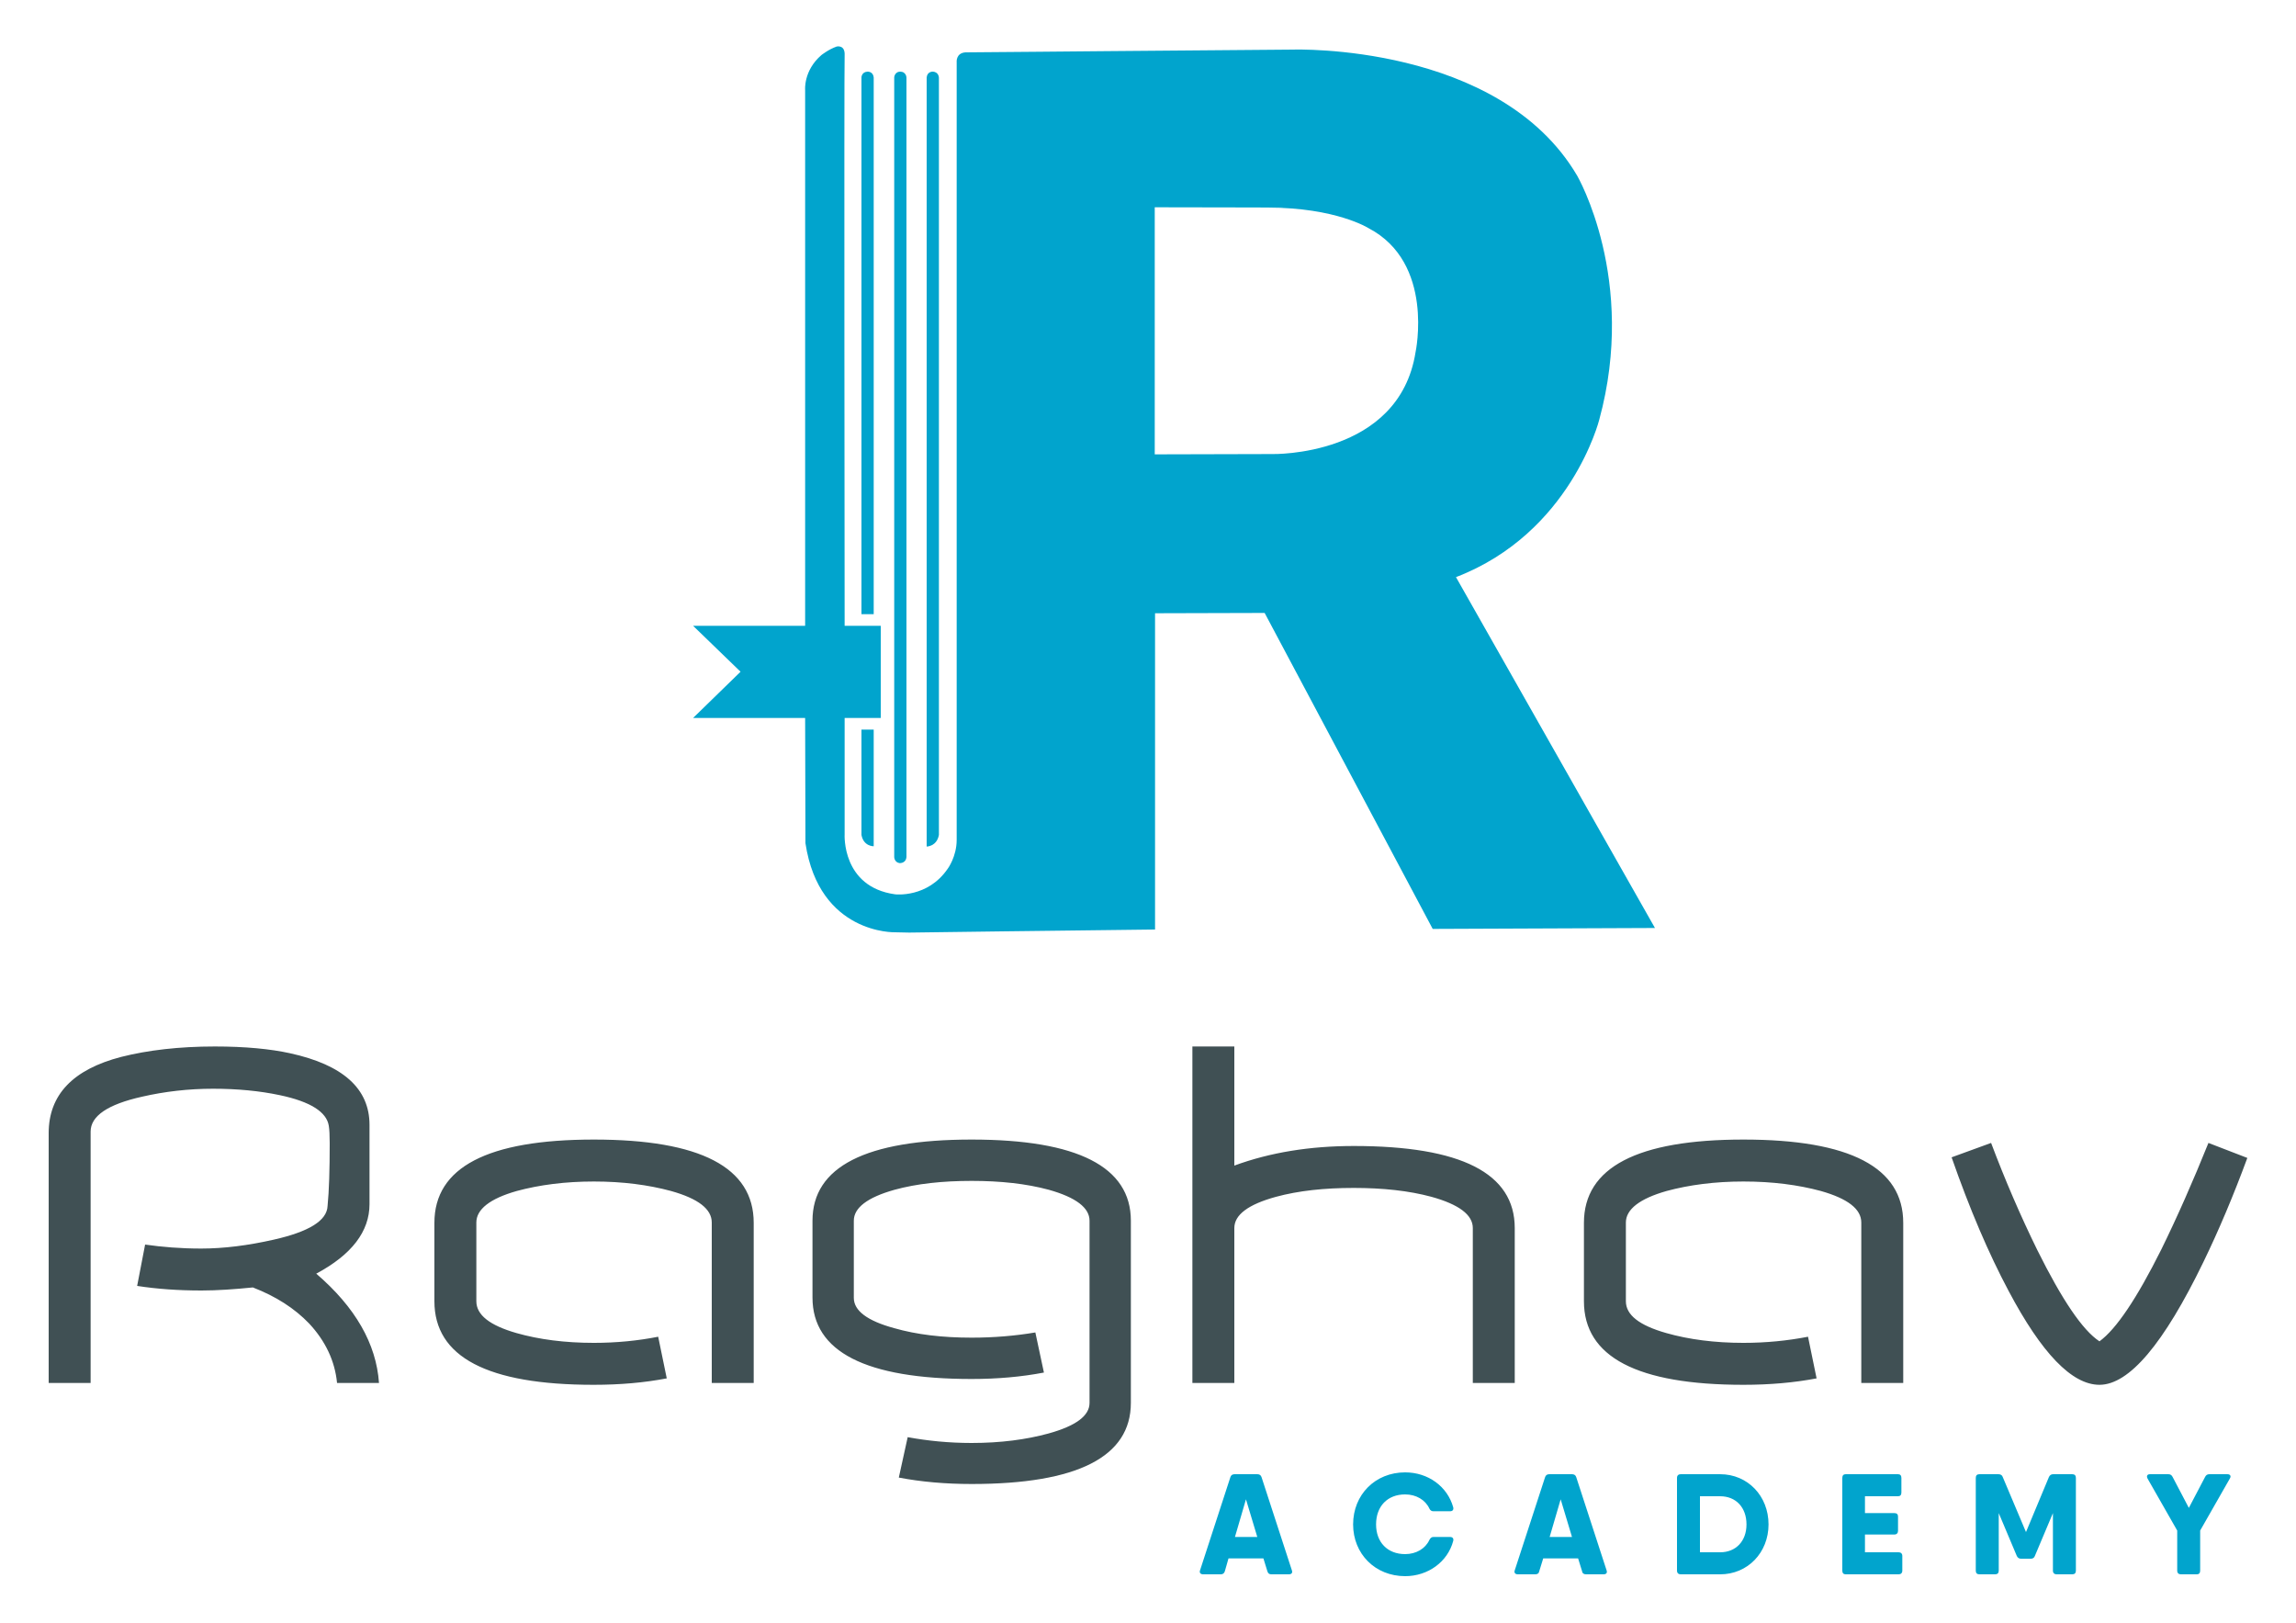 <?xml version="1.0" encoding="UTF-8"?>
<!DOCTYPE svg PUBLIC "-//W3C//DTD SVG 1.1//EN" "http://www.w3.org/Graphics/SVG/1.1/DTD/svg11.dtd">
<!-- Creator: CorelDRAW 2019 (64-Bit) -->
<svg xmlns="http://www.w3.org/2000/svg" xml:space="preserve" width="75px" height="53px" version="1.1" style="shape-rendering:geometricPrecision; text-rendering:geometricPrecision; image-rendering:optimizeQuality; fill-rule:evenodd; clip-rule:evenodd"
viewBox="0 0 75 53"
 xmlns:xlink="http://www.w3.org/1999/xlink">
 <defs>
  <style type="text/css">
   <![CDATA[
    .fil0 {fill:#01A4CD}
    .fil2 {fill:#01A4CD;fill-rule:nonzero}
    .fil1 {fill:#405054;fill-rule:nonzero}
   ]]>
  </style>
 </defs>
 <g id="Layer_x0020_1">
  <g id="_1867843628720">
   <path class="fil0" d="M31.25 2.03c0,0 -0.03,-0.3 0.29,-0.32l2.43 -0.02 2.2 -0.02 6.08 -0.05c0,0 6.72,-0.22 9.27,4.12 0,0 1.97,3.39 0.72,7.97 0,0 -0.93,3.7 -4.68,5.14l6.5 11.46 -7.26 0.03 -5.49 -10.32 -3.58 0.01 0 10.33 -4.99 0.06 -3.04 0.04 -0.47 -0.01c0,0 -2.47,0.07 -2.92,-2.91l-0.01 -4.09 -3.66 0 1.55 -1.51 -1.55 -1.5 3.66 0 0 -12 0 -5.5c0,0 -0.06,-0.63 0.53,-1.14 0,0 0.24,-0.19 0.5,-0.28 0,0 0.28,-0.07 0.26,0.29 -0.02,0.36 0,18.63 0,18.63l1.18 0 0 3.01 -1.18 0 0 3.8c0,0 -0.1,1.72 1.65,1.96 0,0 1.06,0.13 1.72,-0.84 0,0 0.29,-0.39 0.29,-0.94l0 -0.81 0 -11.38c0,0 0,-13.24 0,-13.21zm6.47 4.74l0 8.07 3.84 -0.01c0,0 4.14,0.1 4.68,-3.33 0,0 0.63,-2.92 -1.54,-4.05 0,0 -1.06,-0.67 -3.29,-0.67 2.23,0 -3.69,-0.01 -3.69,-0.01z"/>
   <path class="fil0" d="M29.21 27.99c0,0 0,0.17 0.17,0.2 0,0 0.21,0.02 0.23,-0.2l0 -16.27 0 -9.17c0,0 0.01,-0.11 -0.09,-0.18 0,0 -0.07,-0.05 -0.18,-0.02 0,0 -0.11,0.03 -0.13,0.17l0 0.01c0,0 0,25.46 0,25.46z"/>
   <path class="fil0" d="M30.27 27.65c0,0 0.33,0 0.4,-0.38l0 -16.82 0 -7.91c0,0 0,-0.19 -0.2,-0.2 0,0 -0.18,-0.01 -0.2,0.19l0 18.89 0 6.23z"/>
   <path class="fil0" d="M28.54 27.64c0,0 -0.33,0.01 -0.4,-0.37l0 -3.44 0.4 0 0 3.81zm-0.4 -7.58l0 -9.61 0 -7.92c0,0 0,-0.18 0.2,-0.19 0,0 0.18,-0.01 0.2,0.19l0 17.53 -0.4 0z"/>
  </g>
  <path class="fil1" d="M12.38 45.17l-1.37 0c-0.07,-0.72 -0.38,-1.37 -0.91,-1.94 -0.48,-0.5 -1.09,-0.89 -1.84,-1.18 -0.6,0.06 -1.16,0.1 -1.68,0.1 -0.76,0 -1.46,-0.05 -2.1,-0.15l0.26 -1.35c0.56,0.08 1.17,0.13 1.83,0.13 0.74,0 1.53,-0.1 2.37,-0.29 1.15,-0.26 1.74,-0.62 1.76,-1.1 0.05,-0.5 0.07,-1.19 0.07,-2.05 0,-0.26 -0.01,-0.45 -0.03,-0.57 -0.07,-0.45 -0.6,-0.79 -1.6,-1 -0.66,-0.14 -1.39,-0.21 -2.18,-0.21 -0.8,0 -1.58,0.09 -2.32,0.26 -1.12,0.25 -1.68,0.63 -1.68,1.14l0 8.21 -1.37 0 0 -8.16c0,-1.25 0.79,-2.08 2.37,-2.49 0.87,-0.22 1.89,-0.34 3.06,-0.34 0.99,0 1.81,0.08 2.45,0.22 1.74,0.38 2.6,1.16 2.6,2.34 0,0.29 0,0.72 0,1.3 0,0.57 0,1 0,1.29 0,0.89 -0.58,1.65 -1.74,2.27 1.28,1.1 1.96,2.29 2.05,3.57zm12.24 -5.23l0 5.23 -1.37 0 0 -5.24c0,-0.44 -0.44,-0.78 -1.33,-1.03 -0.74,-0.2 -1.58,-0.31 -2.52,-0.31 -0.94,0 -1.78,0.11 -2.52,0.31 -0.88,0.25 -1.32,0.6 -1.32,1.03l0 2.57c0,0.45 0.44,0.79 1.31,1.04 0.74,0.21 1.58,0.32 2.53,0.32 0.74,0 1.44,-0.07 2.1,-0.2l0.28 1.36c-0.73,0.14 -1.52,0.21 -2.39,0.21 -3.47,0 -5.2,-0.91 -5.2,-2.73l0 -2.56c0,-1.81 1.73,-2.72 5.21,-2.72 3.48,0 5.22,0.91 5.22,2.72zm12.32 5.88c0,1.76 -1.74,2.65 -5.2,2.65 -0.85,0 -1.65,-0.07 -2.38,-0.21l0.29 -1.32c0.65,0.12 1.35,0.19 2.09,0.19 0.94,0 1.78,-0.11 2.51,-0.31 0.9,-0.25 1.34,-0.58 1.34,-1l0 -5.95c0,-0.42 -0.44,-0.76 -1.33,-1.01 -0.74,-0.2 -1.58,-0.29 -2.52,-0.29 -0.95,0 -1.79,0.09 -2.52,0.29 -0.89,0.25 -1.33,0.59 -1.33,1.01l0 2.52c0,0.42 0.44,0.75 1.32,0.99 0.73,0.21 1.57,0.31 2.53,0.31 0.73,0 1.43,-0.06 2.08,-0.17l0.28 1.31c-0.73,0.14 -1.52,0.21 -2.36,0.21 -3.46,0 -5.2,-0.89 -5.2,-2.66l0 -2.51c0,-1.76 1.74,-2.65 5.2,-2.65 3.46,0 5.2,0.89 5.2,2.65l0 5.95zm12.54 -0.65l-1.37 0 0 -5.06c0,-0.43 -0.45,-0.77 -1.35,-1.02 -0.74,-0.2 -1.59,-0.29 -2.54,-0.29 -0.96,0 -1.8,0.09 -2.54,0.29 -0.91,0.25 -1.36,0.59 -1.36,1.02l0 5.06 -1.37 0 0 -10.99 1.37 0 0 3.89c1.17,-0.43 2.47,-0.64 3.9,-0.64 3.51,0 5.26,0.89 5.26,2.68l0 5.06zm12.69 -5.23l0 5.23 -1.37 0 0 -5.24c0,-0.44 -0.44,-0.78 -1.32,-1.03 -0.74,-0.2 -1.58,-0.31 -2.53,-0.31 -0.93,0 -1.77,0.11 -2.51,0.31 -0.88,0.25 -1.33,0.6 -1.33,1.03l0 2.57c0,0.45 0.44,0.79 1.32,1.04 0.74,0.21 1.58,0.32 2.52,0.32 0.74,0 1.44,-0.07 2.11,-0.2l0.28 1.36c-0.73,0.14 -1.53,0.21 -2.39,0.21 -3.47,0 -5.21,-0.91 -5.21,-2.73l0 -2.56c0,-1.81 1.74,-2.72 5.21,-2.72 3.48,0 5.22,0.91 5.22,2.72zm11.24 -2.12c-0.45,1.22 -0.93,2.36 -1.44,3.41 -1.29,2.66 -2.42,4 -3.39,4 -0.9,0 -1.89,-1.03 -2.97,-3.07 -0.65,-1.22 -1.27,-2.67 -1.86,-4.36l1.29 -0.47c0.46,1.22 0.96,2.38 1.51,3.5 0.81,1.63 1.48,2.62 2.03,2.98 0.55,-0.4 1.22,-1.4 2.02,-3 0.53,-1.08 1.04,-2.24 1.54,-3.48l1.27 0.49z"/>
  <path class="fil2" d="M42.2 51.29l-0.99 -3.04c-0.02,-0.07 -0.07,-0.1 -0.14,-0.1l-0.74 0c-0.07,0 -0.12,0.03 -0.14,0.1l-0.99 3.04c-0.03,0.08 0.02,0.13 0.1,0.13l0.58 0c0.06,0 0.11,-0.03 0.13,-0.1l0.12 -0.42 1.14 0 0.13 0.42c0.02,0.07 0.06,0.1 0.13,0.1l0.57 0c0.09,0 0.13,-0.05 0.1,-0.13zm-1.86 -1.09l0.36 -1.23 0.37 1.23 -0.73 0zm5.56 1.28c0.75,0 1.39,-0.47 1.57,-1.15 0.02,-0.08 -0.02,-0.13 -0.1,-0.13l-0.55 0c-0.06,0 -0.1,0.04 -0.13,0.1 -0.13,0.28 -0.43,0.46 -0.79,0.46 -0.58,0 -0.95,-0.39 -0.95,-0.97 0,-0.59 0.37,-0.98 0.95,-0.98 0.36,0 0.66,0.18 0.79,0.46 0.03,0.06 0.07,0.09 0.13,0.09l0.55 0c0.08,0 0.12,-0.05 0.1,-0.13 -0.19,-0.68 -0.82,-1.14 -1.57,-1.14 -0.98,0 -1.7,0.73 -1.7,1.7 0,0.96 0.72,1.69 1.7,1.69zm6.58 -0.19l-0.99 -3.04c-0.02,-0.07 -0.07,-0.1 -0.14,-0.1l-0.74 0c-0.07,0 -0.12,0.03 -0.14,0.1l-0.99 3.04c-0.03,0.08 0.02,0.13 0.1,0.13l0.57 0c0.07,0 0.12,-0.03 0.13,-0.1l0.13 -0.42 1.14 0 0.13 0.42c0.01,0.07 0.06,0.1 0.13,0.1l0.57 0c0.09,0 0.13,-0.05 0.1,-0.13zm-1.86 -1.09l0.36 -1.23 0.37 1.23 -0.73 0zm5.57 -2.05l-0.66 0 -0.63 0c-0.07,0 -0.12,0.04 -0.12,0.12l0 3.03c0,0.08 0.05,0.12 0.12,0.12l0.12 0 1.17 0c0.9,0 1.58,-0.71 1.58,-1.63 0,-0.93 -0.68,-1.64 -1.58,-1.64zm0 2.55l-0.66 0 0 -1.83 0.66 0c0.51,0 0.86,0.36 0.86,0.92 0,0.55 -0.35,0.91 -0.86,0.91zm5.83 0l-1.1 0 0 -0.58 0.96 0c0.08,0 0.12,-0.05 0.12,-0.12l0 -0.47c0,-0.07 -0.04,-0.11 -0.12,-0.11l-0.96 0 0 -0.55 1.08 0c0.07,0 0.11,-0.04 0.11,-0.12l0 -0.48c0,-0.08 -0.04,-0.12 -0.11,-0.12l-1.08 0 -0.63 0c-0.07,0 -0.11,0.04 -0.11,0.12l0 3.03c0,0.08 0.04,0.12 0.11,0.12l0.12 0 1.61 0c0.07,0 0.12,-0.04 0.12,-0.12l0 -0.48c0,-0.08 -0.05,-0.12 -0.12,-0.12zm5.67 -2.55l-0.24 0 -0.38 0c-0.07,0 -0.11,0.03 -0.14,0.09l-0.75 1.8 -0.76 -1.8c-0.02,-0.06 -0.07,-0.09 -0.14,-0.09l-0.11 0 -0.51 0c-0.08,0 -0.12,0.04 -0.12,0.12l0 3.03c0,0.08 0.04,0.12 0.12,0.12l0.51 0c0.08,0 0.12,-0.04 0.12,-0.12l0 -1.88 0.59 1.4c0.03,0.06 0.07,0.09 0.14,0.09l0.32 0c0.06,0 0.11,-0.03 0.13,-0.09l0.59 -1.4 0 1.88c0,0.08 0.05,0.12 0.12,0.12l0.51 0c0.08,0 0.12,-0.04 0.12,-0.12l0 -3.03c0,-0.08 -0.04,-0.12 -0.12,-0.12zm5.07 0l-0.59 0c-0.07,0 -0.11,0.03 -0.14,0.09l-0.53 1.01 -0.53 -1.01c-0.03,-0.06 -0.07,-0.09 -0.14,-0.09l-0.6 0c-0.09,0 -0.12,0.06 -0.08,0.14l0.97 1.7 0 1.31c0,0.08 0.05,0.12 0.12,0.12l0.52 0c0.07,0 0.11,-0.04 0.11,-0.12l0 -1.31 0.97 -1.7c0.05,-0.08 0.01,-0.14 -0.08,-0.14z"/>
 </g>
</svg>
